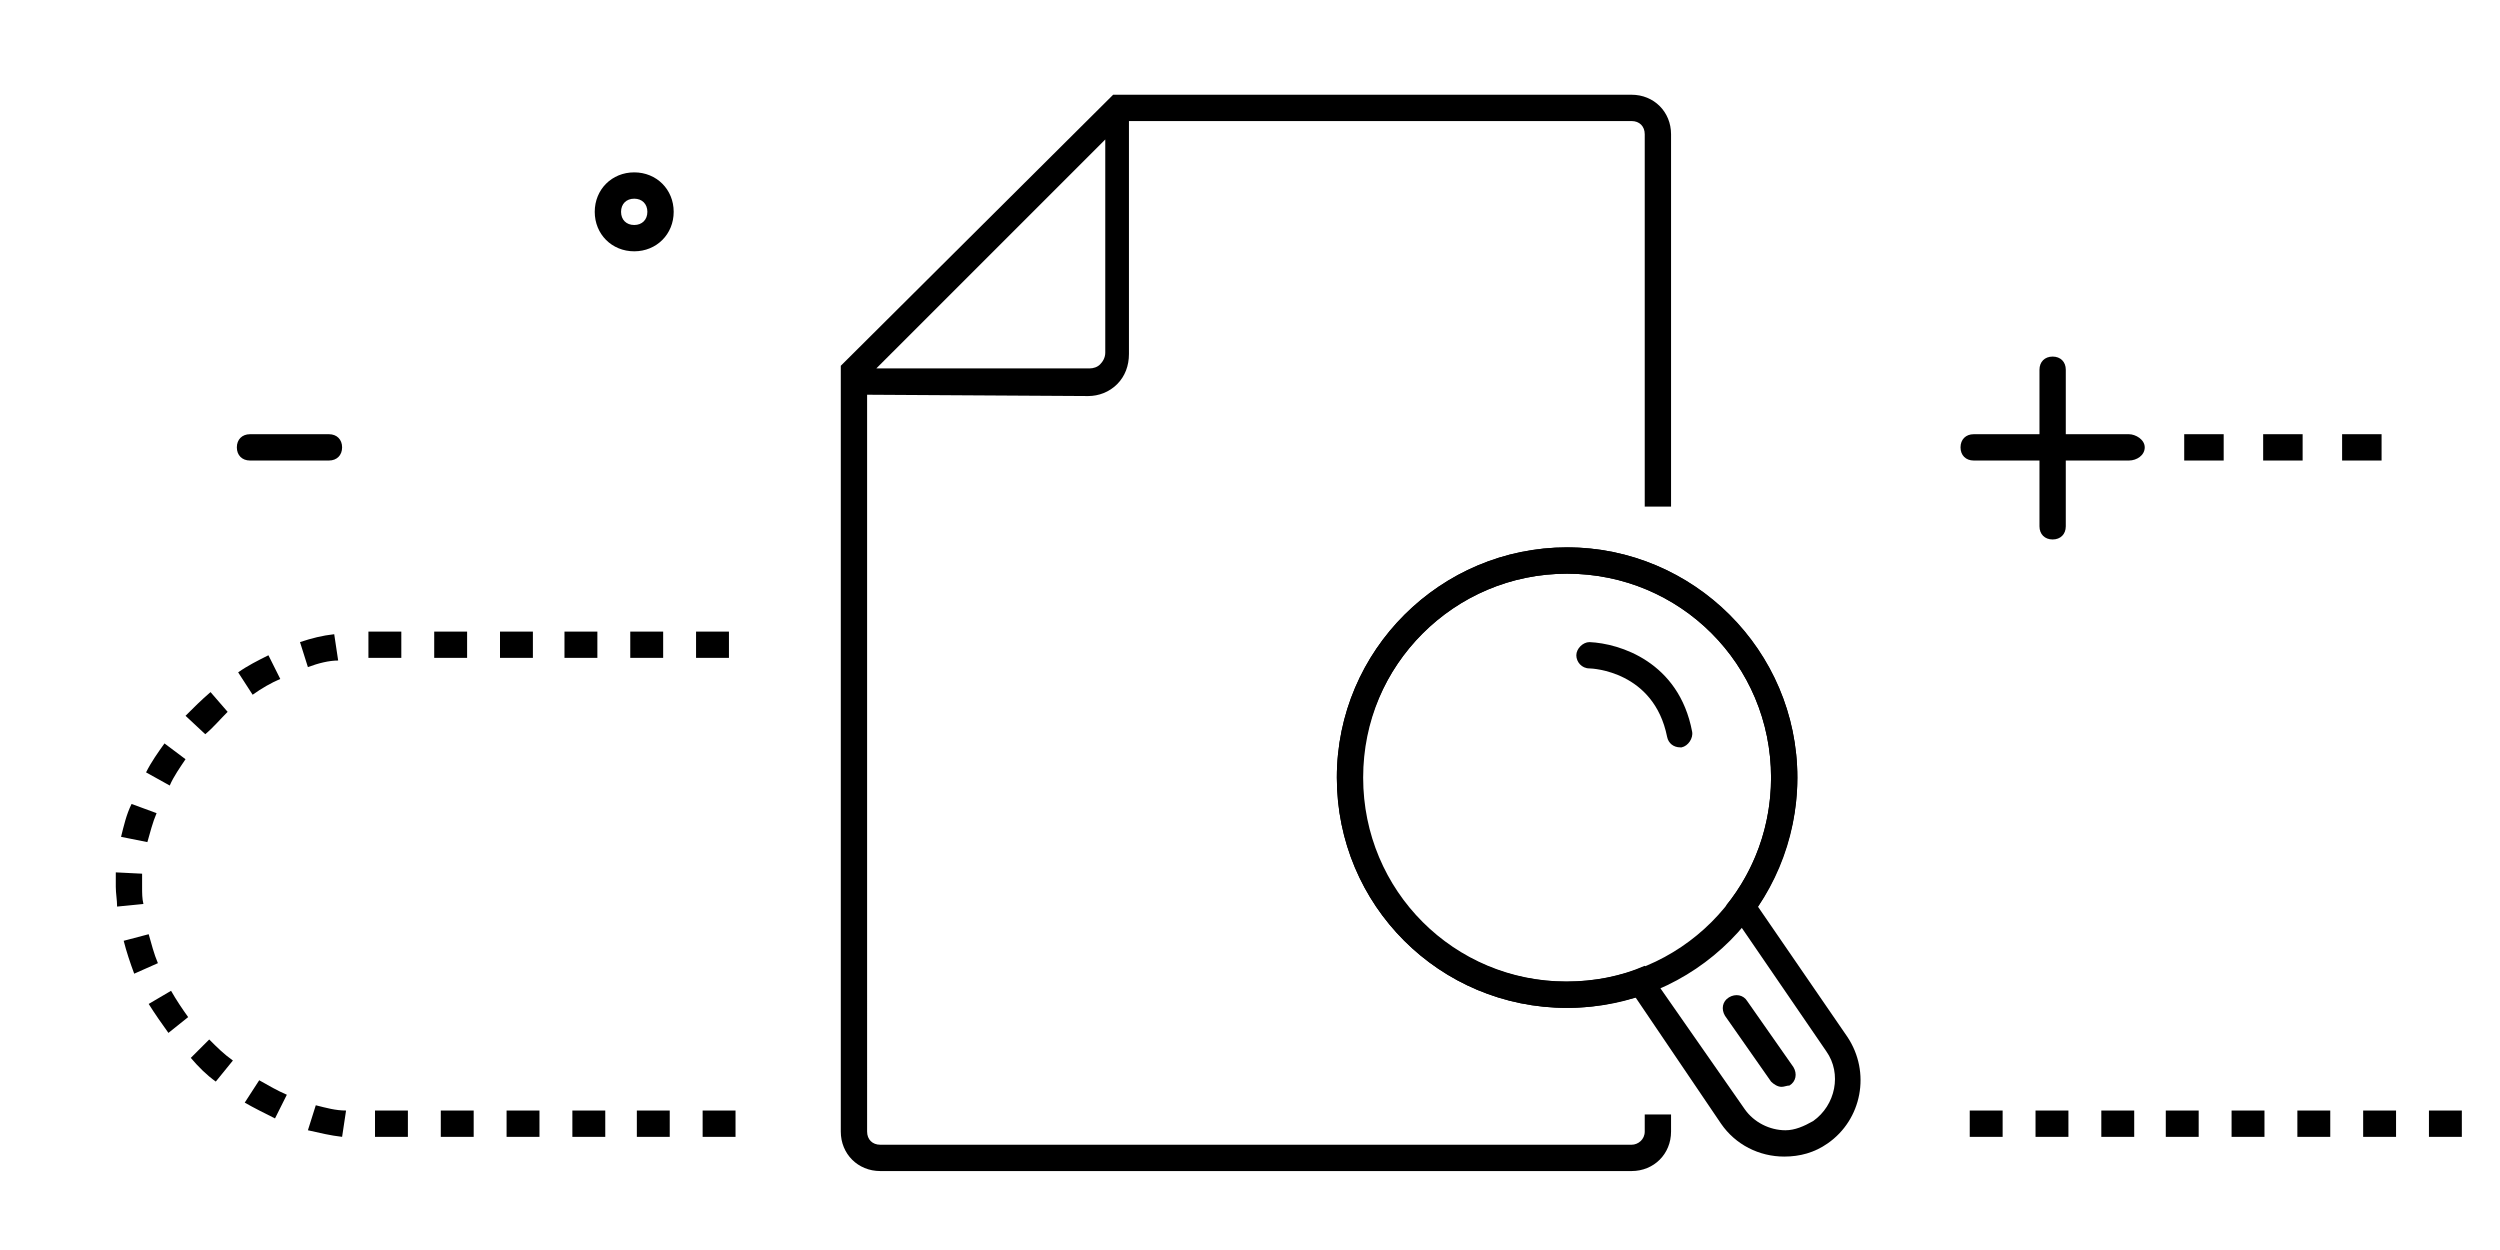 <?xml version="1.0" standalone="no"?><!DOCTYPE svg PUBLIC "-//W3C//DTD SVG 1.1//EN" "http://www.w3.org/Graphics/SVG/1.1/DTD/svg11.dtd"><svg class="icon" width="200px" height="100.00px" viewBox="0 0 2048 1024" version="1.1" xmlns="http://www.w3.org/2000/svg"><path d="M204.8 355.705h64.674c6.467 0 10.779 4.312 10.779 10.779s-4.312 10.779-10.779 10.779h-64.674c-6.467 0-10.779-4.312-10.779-10.779s4.312-10.779 10.779-10.779zM519.545 162.762c6.467 0 10.779 4.312 10.779 10.779s-4.312 10.779-10.779 10.779-10.779-4.312-10.779-10.779 4.312-10.779 10.779-10.779m0-21.558c-18.324 0-32.337 14.013-32.337 32.337s14.013 32.337 32.337 32.337 32.337-14.013 32.337-32.337-14.013-32.337-32.337-32.337zM1962.846 931.301h-26.947v-21.558h26.947v21.558z m53.895 0h-26.947v-21.558h26.947v21.558z m-107.789 0h-26.947v-21.558h26.947v21.558z m-53.895 0h-26.947v-21.558h26.947v21.558z m-53.895 0h-26.947v-21.558h26.947v21.558z m-52.817 0h-26.947v-21.558h26.947v21.558z m-53.895 0h-26.947v-21.558h26.947v21.558z m-53.895 0h-26.947v-21.558h26.947v21.558z m-1038.013 0h-26.947v-21.558h26.947v21.558z m-53.895 0h-26.947v-21.558h26.947v21.558z m-52.817 0h-26.947v-21.558H495.832v21.558z m-53.895 0h-26.947v-21.558H441.937v21.558z m-53.895 0h-26.947v-21.558H388.042v21.558z m-53.895 0h-26.947v-21.558H334.147v21.558z m-53.895 0c-9.701-1.078-18.324-3.234-28.025-5.389L258.695 905.432c8.623 2.156 16.168 4.312 24.792 4.312l-3.234 21.558zM225.28 916.211c-8.623-4.312-17.246-8.623-24.792-12.935l11.857-18.324c7.545 4.312 15.091 8.623 22.636 11.857l-9.701 19.402z m-48.505-30.181c-7.545-5.389-14.013-11.857-20.48-19.402l15.091-15.091c6.467 6.467 11.857 11.857 19.402 17.246l-14.013 17.246z m-38.804-39.882c-5.389-7.545-10.779-15.091-16.168-23.714l18.324-10.779c4.312 7.545 8.623 14.013 14.013 21.558l-16.168 12.935zM109.945 797.642c-3.234-8.623-6.467-18.324-8.623-26.947l20.48-5.389c2.156 7.545 4.312 16.168 7.545 23.714l-19.402 8.623z m-14.013-54.973c0-5.389-1.078-10.779-1.078-16.168v-11.857l21.558 1.078v10.779c0 5.389 0 9.701 1.078 14.013l-21.558 2.156z m24.792-52.817l-21.558-4.312c2.156-8.623 4.312-18.324 8.623-26.947l20.48 7.545c-3.234 7.545-5.389 16.168-7.545 23.714z m18.324-46.349l-19.402-10.779c4.312-8.623 9.701-16.168 15.091-23.714l17.246 12.935c-4.312 6.467-9.701 14.013-12.935 21.558z m29.103-42.038l-16.168-15.091c6.467-6.467 12.935-12.935 20.48-19.402l14.013 16.168c-6.467 6.467-11.857 12.935-18.324 18.324z m38.804-32.337l-11.857-18.324c7.545-5.389 16.168-9.701 24.792-14.013l9.701 19.402c-7.545 3.234-15.091 7.545-22.636 12.935z m45.272-22.636l-6.467-20.48c9.701-3.234 18.324-5.389 28.025-6.467l3.234 21.558c-7.545 0-16.168 2.156-24.792 5.389z m344.926-7.545h-26.947v-21.558h26.947v21.558z m-53.895 0h-26.947v-21.558h26.947v21.558z m-53.895 0h-26.947v-21.558h26.947v21.558z m-52.817 0H409.6v-21.558h26.947v21.558z m-53.895 0H355.705v-21.558h26.947v21.558z m-53.895 0H301.811v-21.558h26.947v21.558zM1789.305 355.705h32.337v21.558h-32.337zM1853.979 355.705h32.337v21.558h-32.337zM1918.653 355.705h32.337v21.558h-32.337zM1744.034 355.705H1692.295v-52.817c0-6.467-4.312-10.779-10.779-10.779s-10.779 4.312-10.779 10.779V355.705h-53.895c-6.467 0-10.779 4.312-10.779 10.779s4.312 10.779 10.779 10.779h53.895v53.895c0 6.467 4.312 10.779 10.779 10.779s10.779-4.312 10.779-10.779v-53.895h51.739c6.467 0 12.935-4.312 12.935-10.779s-7.545-10.779-12.935-10.779zM1283.773 469.962c92.699 0 167.074 74.375 167.074 167.074s-74.375 167.074-167.074 167.074-167.074-74.375-167.074-167.074 74.375-167.074 167.074-167.074m0-21.558c-103.478 0-188.632 84.076-188.632 188.632s84.076 188.632 188.632 188.632 188.632-84.076 188.632-188.632-85.154-188.632-188.632-188.632z"  /><path d="M1283.773 469.962c92.699 0 167.074 74.375 167.074 167.074 0 39.882-14.013 76.531-36.648 104.556l81.92 119.646c12.935 18.324 7.545 44.194-10.779 57.128-7.545 4.312-15.091 7.545-22.636 7.545-12.935 0-25.869-6.467-33.415-17.246L1347.368 791.175c-19.402 8.623-42.038 12.935-64.674 12.935-92.699 0-167.074-74.375-167.074-167.074 1.078-91.621 75.453-167.074 168.152-167.074m0-21.558c-103.478 0-188.632 84.076-188.632 188.632s84.076 188.632 188.632 188.632c19.402 0 37.726-3.234 56.051-8.623l70.063 103.478c11.857 17.246 31.259 26.947 51.739 26.947 12.935 0 24.792-3.234 35.571-10.779 28.025-19.402 35.571-58.206 16.168-87.309l-73.297-106.712c20.48-31.259 32.337-67.907 32.337-105.634 0-103.478-85.154-188.632-188.632-188.632z"  /><path d="M1459.469 890.341c-3.234 0-6.467-2.156-8.623-4.312l-37.726-53.895c-3.234-5.389-2.156-11.857 3.234-15.091 5.389-3.234 11.857-2.156 15.091 3.234l37.726 53.895c3.234 5.389 2.156 11.857-3.234 15.091-2.156 0-4.312 1.078-6.467 1.078zM1368.926 414.989V109.945c0-18.324-14.013-32.337-32.337-32.337H911.899L688.775 299.655V926.989c0 18.324 14.013 32.337 32.337 32.337H1336.589c18.324 0 32.337-14.013 32.337-32.337v-14.013h-21.558V926.989c0 6.467-5.389 10.779-10.779 10.779H721.112c-6.467 0-10.779-4.312-10.779-10.779V323.368l181.086 1.078c8.623 0 17.246-3.234 23.714-9.701 6.467-6.467 9.701-15.091 9.701-24.792V99.166H1336.589c6.467 0 10.779 4.312 10.779 10.779v305.044h21.558zM901.12 298.577c-2.156 2.156-5.389 3.234-8.623 3.234H717.878L905.432 114.257v174.619c0 4.312-2.156 7.545-4.312 9.701z"  /><path d="M1376.472 612.244c-5.389 0-9.701-3.234-10.779-8.623-10.779-53.895-61.44-56.051-63.596-56.051-6.467 0-10.779-5.389-10.779-10.779s5.389-10.779 10.779-10.779c24.792 1.078 73.297 16.168 84.076 73.297 1.078 5.389-3.234 11.857-8.623 12.935h-1.078z"  /></svg>